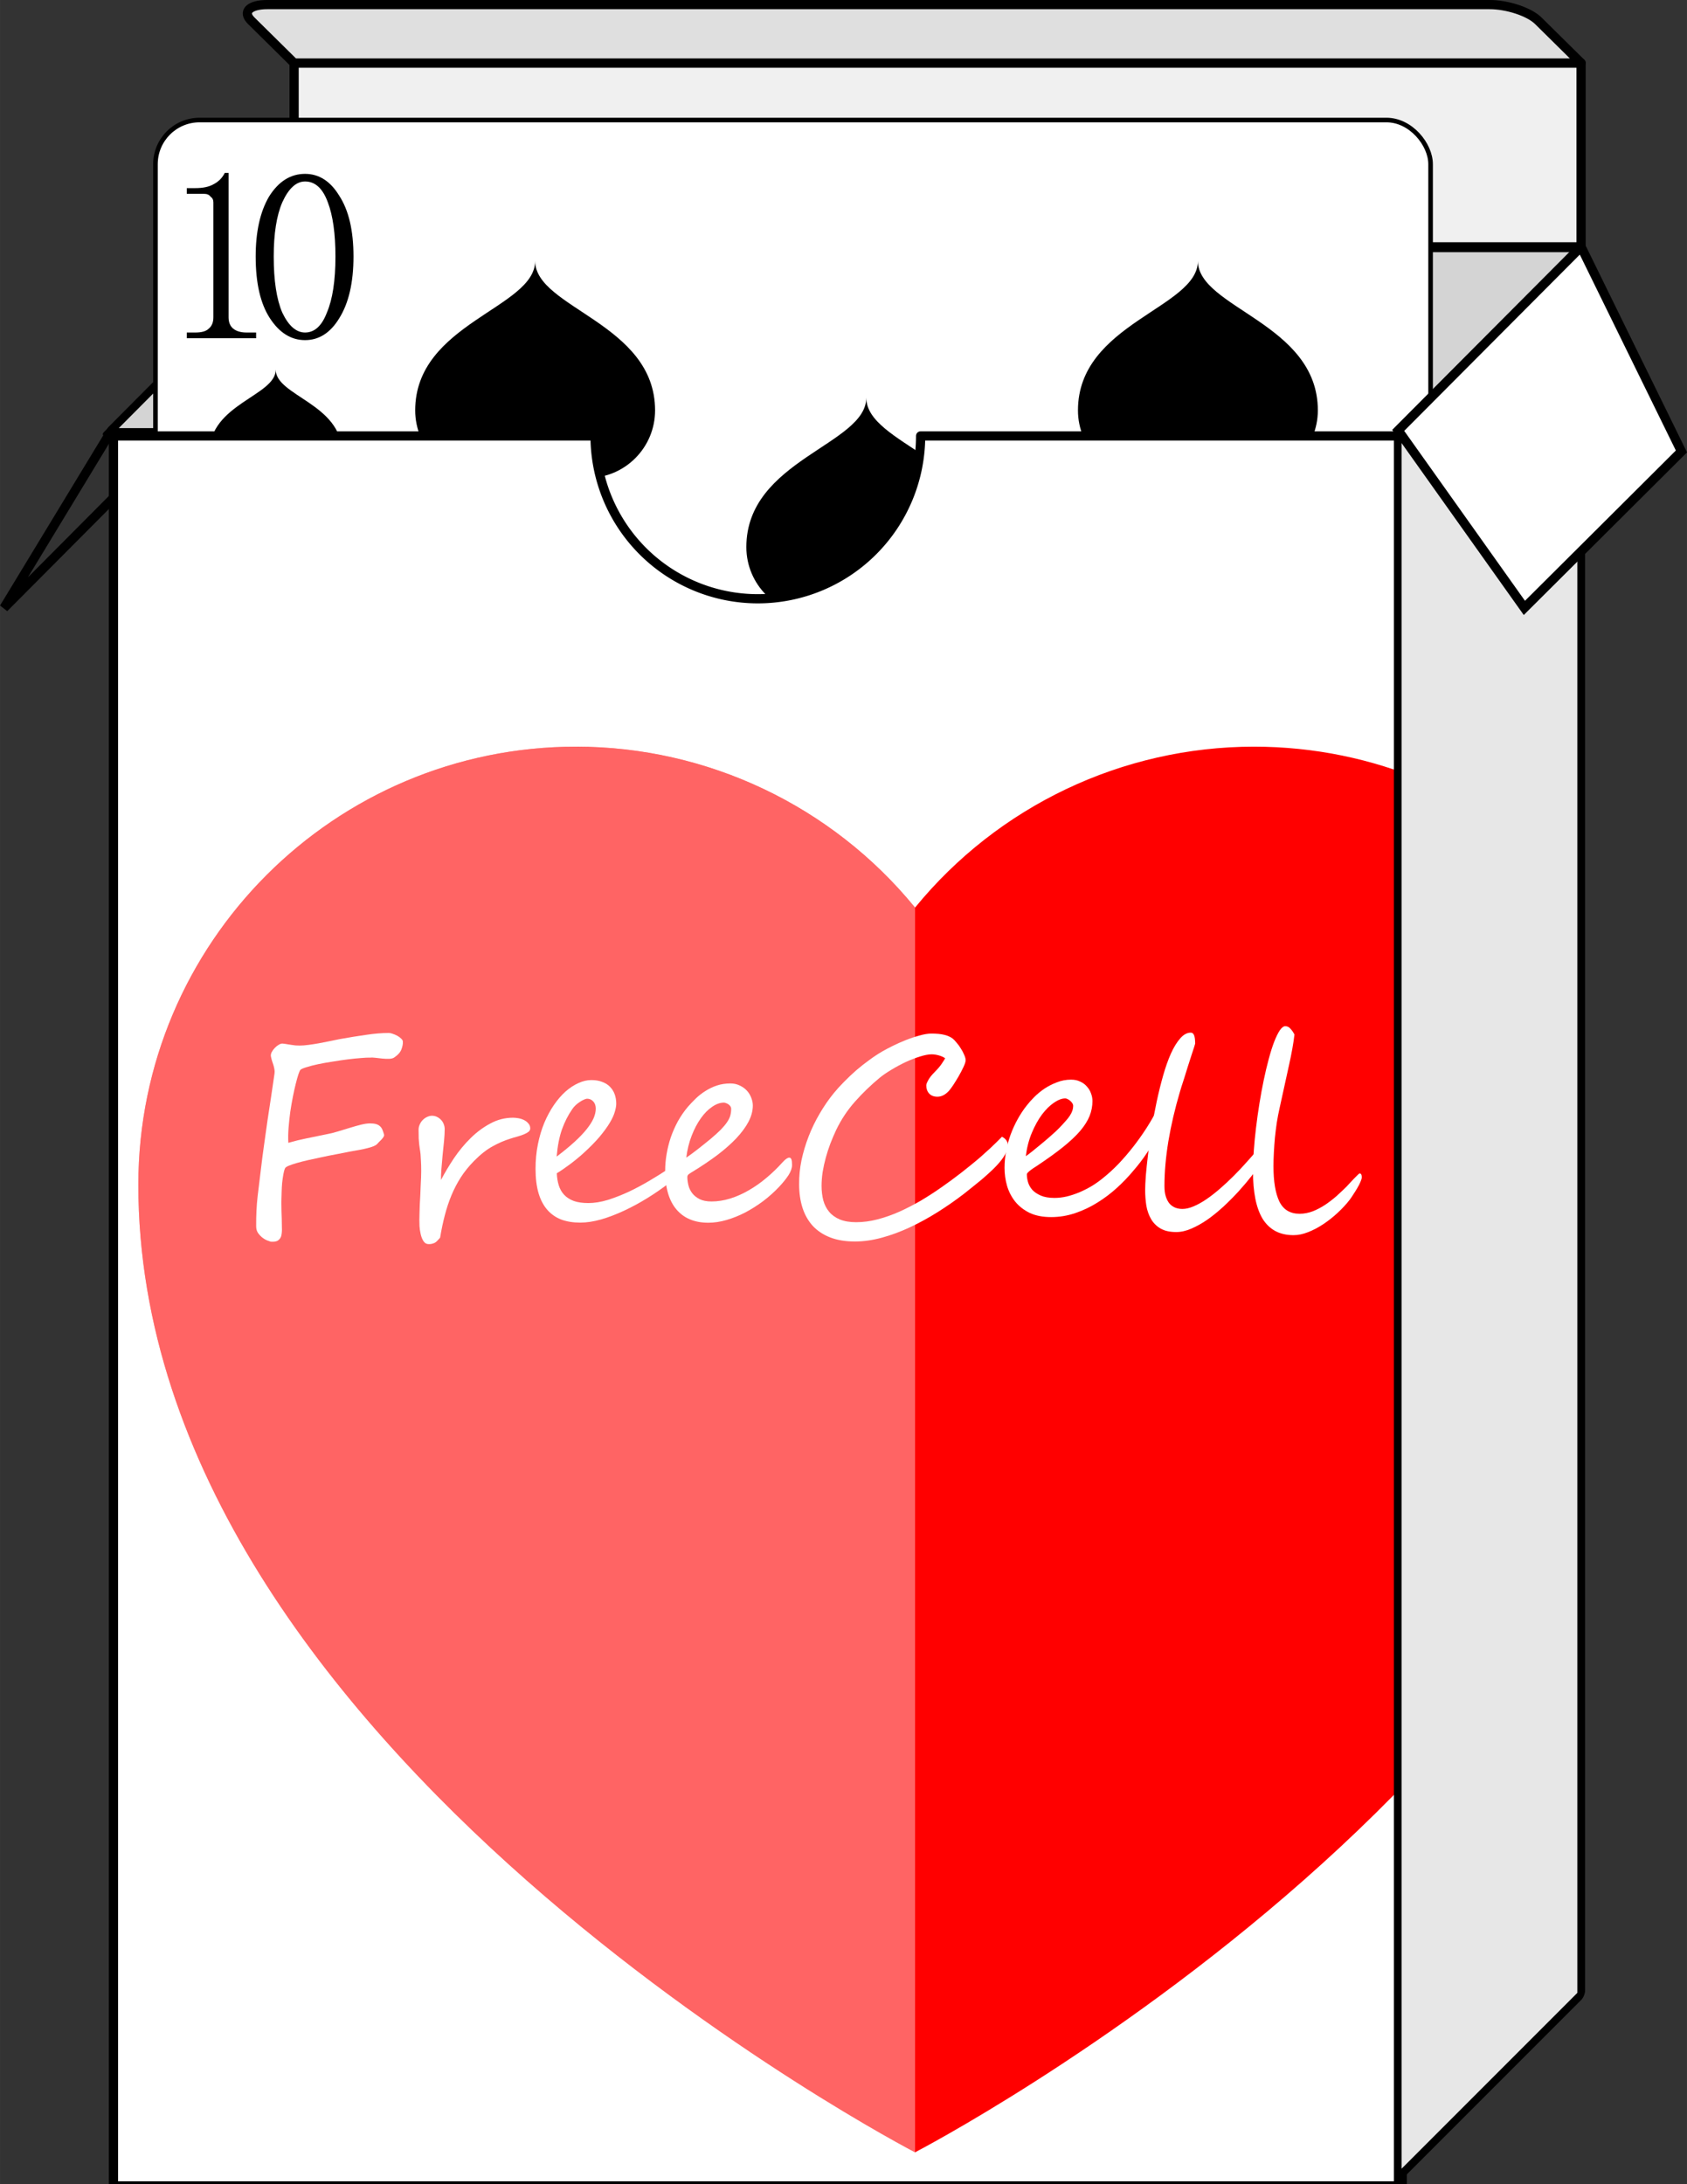 <?xml version="1.0" encoding="UTF-8"?>
<!-- Created with Inkscape (http://www.inkscape.org/) -->
<svg width="183.5" height="237.47" version="1.1" viewBox="0 0 48.55 62.83" xmlns="http://www.w3.org/2000/svg" xmlns:cc="http://creativecommons.org/ns#" xmlns:dc="http://purl.org/dc/elements/1.1/" xmlns:rdf="http://www.w3.org/1999/02/22-rdf-syntax-ns#">
 <rect x="0" y="0" width="48.55" height="62.83" fill="#333333" stroke="none"/>
 <defs>
  <clipPath id="clipPath10953">
   <rect x="-392.6" y="-306.81" width="144.71" height="196.77" ry="5.008" fill="#fff" stroke="#000" stroke-linejoin="round" stroke-width=".521"/>
  </clipPath>
 </defs>
 <g transform="translate(-32.192 -91.11)">
  <path d="m35.405 103.49-3.099 5.107 5.084-5.107 3.273-5.281z" fill="none" stroke="#000" stroke-width=".265px"/>
  <g stroke="#000" stroke-linejoin="round">
   <path transform="matrix(1 0 -.706 .709 0 0)" d="m138.44 138.58h37.031v7.452h-37.031z" fill="#d4d4d4" stroke-width=".314" style="paint-order:normal"/>
   <path d="m40.656 92.923h37.038v5.288h-37.038z" fill="#f0f0f0" stroke-width=".265" style="paint-order:normal"/>
   <path d="m39.887 91.242h35.169c0.518 0 1.145 0.207 1.406 0.465l1.232 1.216h-37.039l-1.232-1.216c-0.261-0.257-0.053-0.465 0.465-0.465z" fill="#dfdfdf" stroke-width=".265" style="paint-order:normal"/>
  </g>
  <g transform="matrix(.132 0 0 .132 -235.76 14.614)">
   <g transform="translate(2502.1 -2.1446e-5)">
    <rect x="-438.27" y="605.67" width="278.01" height="378.01" ry="9.622" fill="#fff" stroke="#000" stroke-linejoin="round"/>
    <g transform="matrix(.203 0 0 .203 -428.16 639.85)">
     <path d="m48.381 228.23c-22.128 1.6e-4 -40.066-17.938-40.066-40.066 0-51.667 71.06-60.557 71.06-88.471 0 27.921 71.059 36.805 71.059 88.471 1.7e-4 22.128-17.938 40.066-40.066 40.066-12.015-0.01-23.392-5.411-30.994-14.716-7.602 9.305-18.979 14.706-30.994 14.716z" stroke-width=".265"/>
     <path d="m79.375 163.67c0 92.918 27.034 92.796 27.034 92.796h-54.068s27.034 0.122 27.034-92.796z" stroke-width=".493"/>
    </g>
   </g>
   <g>
    <g transform="matrix(.265 0 0 .265 2489.8 738.65)" aria-label="10">
     <path d="m-1550.4-458.31h3.125v118.75q0 6.25 3.906 9.375 3.906 3.125 10.938 3.125h7.812v4.688h-57.031v-4.688h7.031q7.812 0 10.938-3.125 3.906-3.125 3.906-9.375v-94.531q0-3.125-2.344-4.688-1.562-2.344-5.469-2.344h-14.062v-4.688h7.031q9.375 0 14.844-3.125 6.25-3.125 9.375-9.375z" style=""/>
     <path d="m-1465.6-434.09q-6.25-17.188-18.75-17.188-10.938 0-18.75 17.188-7.031 16.406-7.031 44.531 0 29.688 7.031 46.094 7.812 16.406 18.75 16.406 11.719 0 17.969-16.406 7.031-16.406 7.031-46.094 0-28.125-6.25-44.531zm9.375 95.312q-10.938 17.969-28.125 17.969t-28.906-17.969q-11.719-17.969-11.719-50.781 0-30.469 10.938-49.219 11.719-18.75 29.688-18.75 17.188 0 28.125 17.969 11.719 17.969 11.719 50t-11.719 50.781z" style=""/>
    </g>
    <g transform="matrix(.368 0 0 .368 2261.9 599.7)">
     <path d="m48.381 228.23c-22.128 1.6e-4 -40.066-17.938-40.066-40.066 0-51.667 71.06-60.557 71.06-88.471 0 27.921 71.059 36.805 71.059 88.471 1.7e-4 22.128-17.938 40.066-40.066 40.066-12.015-0.01-23.392-5.411-30.994-14.716-7.602 9.305-18.979 14.706-30.994 14.716z" stroke-width=".265"/>
     <path d="m79.375 163.67c0 92.918 27.034 92.796 27.034 92.796h-54.068s27.034 0.122 27.034-92.796z" stroke-width=".493"/>
    </g>
    <g transform="matrix(.368 0 0 .368 2117.4 599.7)">
     <path d="m48.381 228.23c-22.128 1.6e-4 -40.066-17.938-40.066-40.066 0-51.667 71.06-60.557 71.06-88.471 0 27.921 71.059 36.805 71.059 88.471 1.7e-4 22.128-17.938 40.066-40.066 40.066-12.015-0.01-23.392-5.411-30.994-14.716-7.602 9.305-18.979 14.706-30.994 14.716z" stroke-width=".265"/>
     <path d="m79.375 163.67c0 92.918 27.034 92.796 27.034 92.796h-54.068s27.034 0.122 27.034-92.796z" stroke-width=".493"/>
    </g>
    <g transform="matrix(.368 0 0 .368 2189.6 629.49)">
     <path d="m48.381 228.23c-22.128 1.6e-4 -40.066-17.938-40.066-40.066 0-51.667 71.06-60.557 71.06-88.471 0 27.921 71.059 36.805 71.059 88.471 1.7e-4 22.128-17.938 40.066-40.066 40.066-12.015-0.01-23.392-5.411-30.994-14.716-7.602 9.305-18.979 14.706-30.994 14.716z" stroke-width=".265"/>
     <path d="m79.375 163.67c0 92.918 27.034 92.796 27.034 92.796h-54.068s27.034 0.122 27.034-92.796z" stroke-width=".493"/>
    </g>
   </g>
  </g>
  <path transform="scale(.265)" d="m133.8 391.13v189.96h139.96v-189.96h-52.301a17.678 17.678 0 0 1-17.678 17.678 17.678 17.678 0 0 1-17.678-17.678z" fill="#fff" stroke="#000" stroke-linejoin="round" style="paint-order:normal"/>
  <g transform="matrix(.255 0 0 .255 135.65 181.79)" clip-path="url(#clipPath10953)" stroke-width=".326">
   <path d="m-340.68-271.38c-27.297-2.1e-4 -49.426 22.129-49.426 49.426 0 63.737 87.661 109.14 87.661 109.14s87.66-45.403 87.66-109.14c2.1e-4 -27.297-22.129-49.426-49.426-49.426-14.822 0.012-28.857 6.676-38.235 18.154-9.378-11.478-23.413-18.142-38.235-18.154z" fill="#f00"/>
   <path d="m-340.68-271.38c-27.297-2.2e-4 -49.426 22.129-49.426 49.426 0 63.737 87.661 109.14 87.661 109.14v-140.41c-1.6e-4 2.2e-4 -4.2e-4 3.9e-4 -6.2e-4 6.3e-4 -9.378-11.478-23.413-18.142-38.235-18.154z" fill="#fff" fill-opacity=".392"/>
  </g>
  <path transform="matrix(.707 -.707 0 1 0 0)" d="m102.43 175.92h7.468v50.26h-7.468z" fill="#e7e7e7" stroke="#000" stroke-linejoin="round" stroke-width=".315" style="paint-order:normal"/>
  <path d="m72.431 103.49 5.263-5.281 2.888 5.887-4.52 4.501z" fill="#fff" stroke="#000" stroke-width=".265px"/>
 </g>
 <g transform="translate(-32.192 -91.11)">
  <g transform="matrix(.058 0 0 .058 -143.09 -290.56)" fill="#fff" stroke-width=".999" aria-label="FreeCell">
   <path d="m3217.7 7105q-0.846 0.586-2.474 0.651-1.628 0.065-3.451-0.13-1.823-0.195-3.516-0.391-1.628-0.195-2.604-0.065-1.432-0.065-4.362 0.195-2.865 0.195-6.51 0.651-3.646 0.456-7.552 1.107-3.906 0.586-7.292 1.302-3.385 0.716-5.794 1.497-2.409 0.716-3.06 1.367-0.26 0.326-0.911 2.148-0.586 1.758-1.302 4.622-0.716 2.8-1.432 6.445-0.716 3.581-1.302 7.487-0.521 3.906-0.846 7.878-0.326 3.971-0.13 7.552 4.492-1.302 9.049-2.214 4.622-0.977 10.156-2.083 2.539-0.456 5.469-1.367 2.93-0.911 5.794-1.758 2.93-0.911 5.534-1.562 2.604-0.651 4.557-0.651 1.758 0 2.93 0.326 1.172 0.326 1.953 1.042 0.781 0.651 1.237 1.758 0.456 1.042 0.846 2.539 0.065 0.456-0.326 1.107-0.391 0.586-1.042 1.302-0.586 0.651-1.237 1.237-0.586 0.586-0.911 0.977-0.716 0.716-2.604 1.367-1.823 0.586-3.906 1.042-2.083 0.456-4.102 0.781-1.953 0.326-2.93 0.521-3.32 0.651-6.966 1.367-3.581 0.651-7.096 1.432-3.45 0.716-6.641 1.432-3.125 0.716-5.599 1.432-2.474 0.716-4.036 1.367-1.497 0.651-1.758 1.237-0.521 1.172-0.846 3.06-0.326 1.823-0.586 4.102-0.195 2.213-0.261 4.688-0.065 2.474-0.13 4.883 0 2.409 0.065 4.622 0.065 2.213 0.13 3.841 0 2.213 0.065 4.297 0.13 2.083-0.326 4.101-0.456 1.432-1.628 2.214-1.107 0.781-3.581 0.586-0.326-0.065-1.497-0.521-1.172-0.391-2.474-1.367-1.237-0.911-2.279-2.344-0.977-1.367-0.977-3.385-0.065-7.878 0.716-14.844 0.846-7.031 1.693-13.932 0.651-5.534 1.497-11.523 0.846-5.99 1.693-12.044 0.911-6.055 1.823-11.979 0.911-5.99 1.693-11.523 0.13-1.042-0.065-2.083-0.195-1.107-0.521-2.148-0.326-1.107-0.716-2.148-0.326-1.107-0.521-2.148-0.13-0.977 0.456-2.083 0.586-1.107 1.497-2.018 0.911-0.977 1.953-1.562 1.042-0.651 1.953-0.586 1.302 0.13 2.344 0.326 1.107 0.195 2.083 0.326 0.977 0.13 1.953 0.26 0.977 0.065 2.083 0.065 1.888 0 4.297-0.326 2.474-0.326 5.078-0.781 2.669-0.521 5.339-1.042 2.734-0.586 5.078-1.042 7.226-1.302 13.281-2.148 6.055-0.911 11.133-0.911 0.781 0 1.888 0.391 1.172 0.391 2.279 0.977t1.888 1.367q0.846 0.716 0.911 1.497 0.13 1.693-0.716 3.906-0.781 2.148-3.581 4.037z" style=""/>
   <path d="m3285.2 7140.2q0 0.977-0.911 1.693-0.846 0.651-2.279 1.237-1.432 0.586-3.255 1.107-1.758 0.456-3.516 1.042-4.232 1.302-8.724 3.776-4.427 2.409-9.245 7.292-3.776 3.841-6.511 8.073-2.669 4.167-4.622 8.854-1.953 4.688-3.32 9.961-1.367 5.208-2.344 11.133-0.716 0.781-1.237 1.367-0.521 0.586-1.107 0.977-0.586 0.391-1.367 0.586-0.716 0.26-1.888 0.26-1.693 0-2.669-1.497-0.911-1.432-1.367-3.45-0.456-1.953-0.586-3.971-0.065-2.018-0.065-3.19 0-1.237 0.065-3.125 0.065-1.953 0.13-4.232 0.13-2.279 0.26-4.688 0.13-2.474 0.195-4.753 0.13-2.279 0.195-4.167 0.065-1.953 0.065-3.19 0-2.995-0.13-4.948-0.065-1.953-0.195-3.32-0.13-1.367-0.326-2.409-0.195-1.107-0.326-2.344-0.13-1.302-0.26-2.995-0.065-1.758-0.065-4.492 0-1.367 0.586-2.604 0.586-1.302 1.497-2.213 0.977-0.977 2.148-1.497 1.237-0.586 2.409-0.586 1.367 0 2.539 0.586 1.172 0.586 2.018 1.497 0.846 0.911 1.302 2.148 0.456 1.172 0.456 2.409 0 2.474-0.326 5.924-0.326 3.385-0.716 6.966-0.326 3.516-0.586 6.836-0.26 3.255-0.195 5.469 2.8-5.339 6.445-10.807 3.711-5.469 8.203-9.896 4.557-4.492 9.831-7.292 5.273-2.865 11.263-2.865 1.172 0 2.669 0.26t2.799 0.911q1.302 0.651 2.148 1.693 0.911 0.977 0.911 2.474z" style=""/>
   <path d="m3354.3 7167.1q-5.078 3.971-10.872 7.552-5.794 3.581-11.654 6.315-5.859 2.734-11.458 4.362-5.599 1.562-10.286 1.562-5.273 0-9.375-1.497-4.101-1.562-6.966-4.818t-4.362-8.268q-1.497-5.078-1.497-12.109 0-6.445 1.172-12.174 1.172-5.794 3.19-10.677 2.083-4.883 4.753-8.789 2.734-3.971 5.794-6.706 3.125-2.734 6.38-4.167 3.255-1.497 6.38-1.497t5.404 0.911q2.344 0.846 3.841 2.409 1.562 1.562 2.344 3.711 0.781 2.148 0.781 4.688 0 1.693-0.716 4.037-0.651 2.344-2.474 5.404-1.823 3.06-5.013 6.901-3.19 3.776-8.203 8.333-1.432 1.302-3.125 2.669-1.628 1.367-3.385 2.669-1.758 1.302-3.45 2.474t-3.125 2.018q0.13 3.255 0.977 5.989 0.846 2.734 2.669 4.688 1.823 1.953 4.753 3.06 2.93 1.042 7.227 1.042 4.557 0 9.7-1.562 5.143-1.628 10.352-4.037 5.208-2.474 10.156-5.404t9.115-5.664q0.326-0.195 0.781-0.456 0.521-0.326 0.716-0.326 0.586 0 1.042 0.716 0.521 0.716 0.521 1.953 0 0.391-0.26 1.107-0.195 0.716-0.521 1.497-0.326 0.716-0.716 1.302-0.326 0.586-0.586 0.781zm-36.589-36.719q0-2.279-1.237-3.581-1.237-1.367-3.125-1.367-0.651 0.065-1.628 0.521-0.911 0.391-1.953 1.107-1.042 0.651-2.018 1.562-0.977 0.911-1.628 1.888-3.19 4.557-5.208 10.221-1.953 5.599-2.604 13.411 5.143-3.906 8.789-7.226 3.711-3.385 6.055-6.315 2.344-2.93 3.45-5.404 1.107-2.539 1.107-4.818z" style=""/>
   <path d="m3384.9 7130.5q0-0.716-0.391-1.302-0.391-0.586-0.977-0.977-0.521-0.391-1.172-0.586-0.586-0.26-1.042-0.26-2.865 0-5.859 2.083-2.995 2.018-5.599 5.664-2.604 3.646-4.557 8.659-1.953 5.013-2.669 10.872 0.911-0.586 2.409-1.693 1.497-1.107 3.19-2.409 1.758-1.367 3.45-2.734 1.758-1.367 3.125-2.539 2.995-2.539 4.948-4.492 1.953-2.018 3.06-3.646 1.172-1.693 1.628-3.255 0.456-1.628 0.456-3.385zm30.208 27.8q0 2.279-1.693 4.948-1.693 2.669-4.818 5.99-3.581 3.776-7.878 7.031-4.297 3.19-8.854 5.599-4.557 2.344-9.245 3.711t-9.05 1.367q-10.221 0-15.82-6.575-5.599-6.575-5.599-19.271 0-4.037 0.716-8.203 0.716-4.232 2.083-8.333 1.432-4.102 3.516-7.943 2.148-3.841 4.948-7.162 1.758-2.018 3.906-4.101 2.148-2.083 4.753-3.711 2.604-1.693 5.664-2.734 3.125-1.042 6.771-1.042 2.604 0 4.688 1.042 2.083 0.977 3.516 2.539t2.148 3.516q0.781 1.953 0.781 3.841 0 3.971-2.148 8.073-2.148 4.037-6.055 8.203-3.906 4.102-9.375 8.268-5.469 4.101-12.174 8.203-0.911 0.521-1.823 1.172-0.911 0.586-0.911 1.497 0 1.953 0.521 4.101 0.521 2.148 1.888 3.971 1.367 1.758 3.646 2.93 2.344 1.172 5.925 1.172 4.557 0 9.245-1.432 4.753-1.497 9.245-4.102 4.557-2.604 8.789-6.185 4.297-3.581 8.008-7.747 2.083-2.279 3.32-2.279 0.716 0 1.042 0.846 0.326 0.846 0.326 2.8z" style=""/>
   <path d="m3522.2 7148.6q0 4.036-5.534 9.961-1.367 1.497-3.385 3.32-1.953 1.823-4.167 3.711-2.214 1.823-4.492 3.646-2.214 1.823-4.167 3.32-6.25 4.818-13.086 9.115-6.836 4.297-13.802 7.552-6.966 3.255-13.932 5.143-6.901 1.888-13.346 1.888-7.031 0-12.24-2.018-5.208-2.018-8.659-5.729-3.385-3.711-5.078-8.919-1.693-5.274-1.693-11.719-0.065-5.859 1.172-11.914 1.302-6.055 3.581-11.914 2.279-5.859 5.469-11.263 3.19-5.469 6.966-10.091 2.279-2.8 5.143-5.664 2.865-2.93 5.99-5.664 3.19-2.734 6.445-5.078 3.255-2.409 6.38-4.232 2.018-1.172 5.143-2.734t6.575-2.93q3.451-1.367 6.836-2.279 3.385-0.977 5.859-0.977 3.971 0 6.315 0.586 2.409 0.521 4.232 1.823 0.846 0.651 1.953 2.018 1.172 1.302 2.148 2.93 1.042 1.562 1.693 3.19 0.716 1.562 0.716 2.669 0 1.107-1.042 3.32-1.042 2.213-2.409 4.622-1.367 2.344-2.734 4.427-1.367 2.018-2.083 2.799-2.669 2.93-5.729 2.93-2.604 0-4.102-1.562-1.432-1.628-1.432-4.036 0-0.846 0.977-2.604 0.977-1.823 3.255-4.102 2.279-2.279 3.516-4.167 1.302-1.953 1.628-2.604-1.302-0.911-3.19-1.432t-3.516-0.521q-2.344 0-5.794 1.107-3.45 1.042-7.096 2.734-3.581 1.693-7.031 3.776-3.385 2.018-5.729 3.906-6.706 5.534-12.37 11.914-5.664 6.38-9.375 14.128-1.497 3.19-2.865 6.706-1.302 3.45-2.279 7.031-0.977 3.581-1.562 7.161-0.521 3.516-0.521 6.771 0 3.841 0.846 7.161 0.911 3.32 2.93 5.729 2.018 2.409 5.274 3.776 3.32 1.367 8.138 1.367 5.208 0 10.677-1.432 5.469-1.432 10.872-3.841 5.469-2.474 10.807-5.599 5.339-3.19 10.221-6.641 4.948-3.45 9.375-6.901 4.427-3.45 8.073-6.51 1.497-1.237 3.125-2.734 1.693-1.497 3.32-2.995t3.125-2.995q1.562-1.497 2.734-2.734 2.93 1.497 2.93 4.297z" style=""/>
   <path d="m3554.6 7129q0-0.716-0.456-1.367-0.391-0.651-1.042-1.172-0.586-0.521-1.302-0.846-0.651-0.326-1.107-0.326-2.539 0-5.664 2.148-3.06 2.083-5.925 5.859-2.8 3.776-5.013 9.05-2.214 5.273-2.995 11.588 0.911-0.586 3.06-2.279 2.148-1.693 4.622-3.776 2.539-2.083 4.948-4.232 2.474-2.148 3.971-3.711 1.823-1.888 3.125-3.385 1.367-1.497 2.148-2.734 0.846-1.302 1.237-2.474 0.391-1.172 0.391-2.344zm46.875 2.148q0 1.497-1.302 4.818-1.302 3.255-3.581 7.487-2.279 4.167-5.339 8.789t-6.641 8.724q-3.646 4.427-8.203 8.594t-9.831 7.422q-5.208 3.255-11.003 5.208-5.794 1.953-11.914 1.953-6.25 0-10.677-2.083-4.362-2.148-7.162-5.599-2.734-3.45-4.036-7.812-1.237-4.362-1.237-8.919 0-4.102 0.781-8.268 0.781-4.232 2.214-8.203 1.497-4.036 3.516-7.682 2.018-3.646 4.492-6.771 1.562-2.018 3.776-4.232 2.279-2.279 5.078-4.167 2.865-1.888 6.185-3.125 3.32-1.302 6.966-1.302 2.604 0 4.557 0.977 2.018 0.911 3.32 2.474 1.367 1.497 2.018 3.385 0.716 1.888 0.716 3.776 0 3.841-1.432 7.422-1.432 3.581-4.688 7.422-3.255 3.776-8.529 8.008-5.208 4.167-12.826 9.245-0.456 0.326-1.302 0.846-0.846 0.521-1.693 1.172-0.846 0.586-1.497 1.237-0.586 0.586-0.586 1.042 0 1.758 0.586 3.841 0.586 2.018 2.083 3.776 1.562 1.693 4.232 2.865 2.669 1.172 6.836 1.172 2.93 0 6.055-0.716 3.19-0.781 6.315-2.083 3.19-1.367 6.25-3.19 3.06-1.888 5.794-4.167 3.646-2.93 7.357-6.771 3.711-3.906 7.227-8.398 3.516-4.492 6.706-9.44 3.19-5.013 5.794-10.156 0.716-1.432 1.562-1.953 0.911-0.521 1.497-0.521 0.781 0 1.172 1.042 0.391 0.977 0.391 2.865z" style=""/>
   <path d="m3653.6 7147.1q0 0.977-1.302 3.385-1.237 2.409-3.516 5.729-2.214 3.255-5.339 7.161-3.06 3.906-6.641 7.878-3.581 3.906-7.552 7.617-3.971 3.646-8.008 6.51-4.036 2.8-8.008 4.492-3.906 1.693-7.487 1.693-4.818 0-7.812-1.758t-4.688-4.688-2.344-6.641q-0.586-3.776-0.586-7.812 0-2.409 0.326-7.031 0.391-4.622 1.107-10.547 0.716-5.925 1.758-12.695 1.107-6.836 2.539-13.542 1.432-6.706 3.19-12.891 1.758-6.185 3.841-10.872 2.148-4.753 4.622-7.552 2.474-2.865 5.273-2.865 1.107 0 1.628 1.302t0.521 4.167q0 0.065-0.521 1.758-0.521 1.628-1.367 4.167-0.781 2.474-1.758 5.469-0.911 2.995-1.758 5.664-0.846 2.669-1.497 4.622-0.586 1.953-0.716 2.409-3.646 12.305-5.664 24.284-1.953 11.914-1.953 22.266 0 3.125 0.716 5.273 0.716 2.148 1.888 3.516 1.237 1.302 2.865 1.953 1.628 0.586 3.45 0.586 2.539 0 5.599-1.302t6.315-3.516q3.32-2.279 6.771-5.274t6.771-6.315q3.32-3.32 6.38-6.771 3.125-3.45 5.794-6.641 0.651-0.781 1.432-1.562 0.846-0.781 1.693-1.432 0.911-0.716 1.693-1.107 0.781-0.456 1.367-0.456 0.977 0 0.977 1.367z" style=""/>
   <path d="m3697.8 7164.4q0 0.781-0.651 2.279-0.586 1.432-1.562 3.06-0.911 1.562-1.953 3.125-0.977 1.562-1.758 2.604-2.604 3.385-6.055 6.575-3.385 3.125-7.096 5.599-3.711 2.474-7.552 3.971-3.776 1.497-7.226 1.497-5.274 0-9.115-2.083-3.776-2.083-6.25-6.055-2.409-4.037-3.581-9.896-1.172-5.925-1.172-13.477 0-4.688 0.391-10.221 0.391-5.599 1.107-11.523 0.716-5.99 1.693-12.044 0.977-6.055 2.148-11.654 1.172-5.599 2.474-10.417 1.302-4.883 2.669-8.463 1.432-3.646 2.799-5.729 1.432-2.083 2.734-2.083 1.562 0 2.669 1.367 1.172 1.302 1.888 2.8-0.716 6.25-2.734 15.299-1.953 9.05-4.688 21.354-0.781 3.45-1.367 7.162-0.521 3.646-0.911 7.357-0.326 3.711-0.521 7.357-0.195 3.581-0.195 6.771 0 11.393 2.93 17.513 2.995 6.055 10.026 6.055 3.32 0 6.575-1.237 3.255-1.302 6.185-3.255 2.995-2.018 5.664-4.362 2.669-2.409 4.948-4.688 0.716-0.716 1.693-1.823 1.042-1.107 1.953-2.083 0.977-1.042 1.758-1.758 0.781-0.781 1.042-0.781 1.042 0 1.042 1.888z" style=""/>
  </g>
 </g>
</svg>
